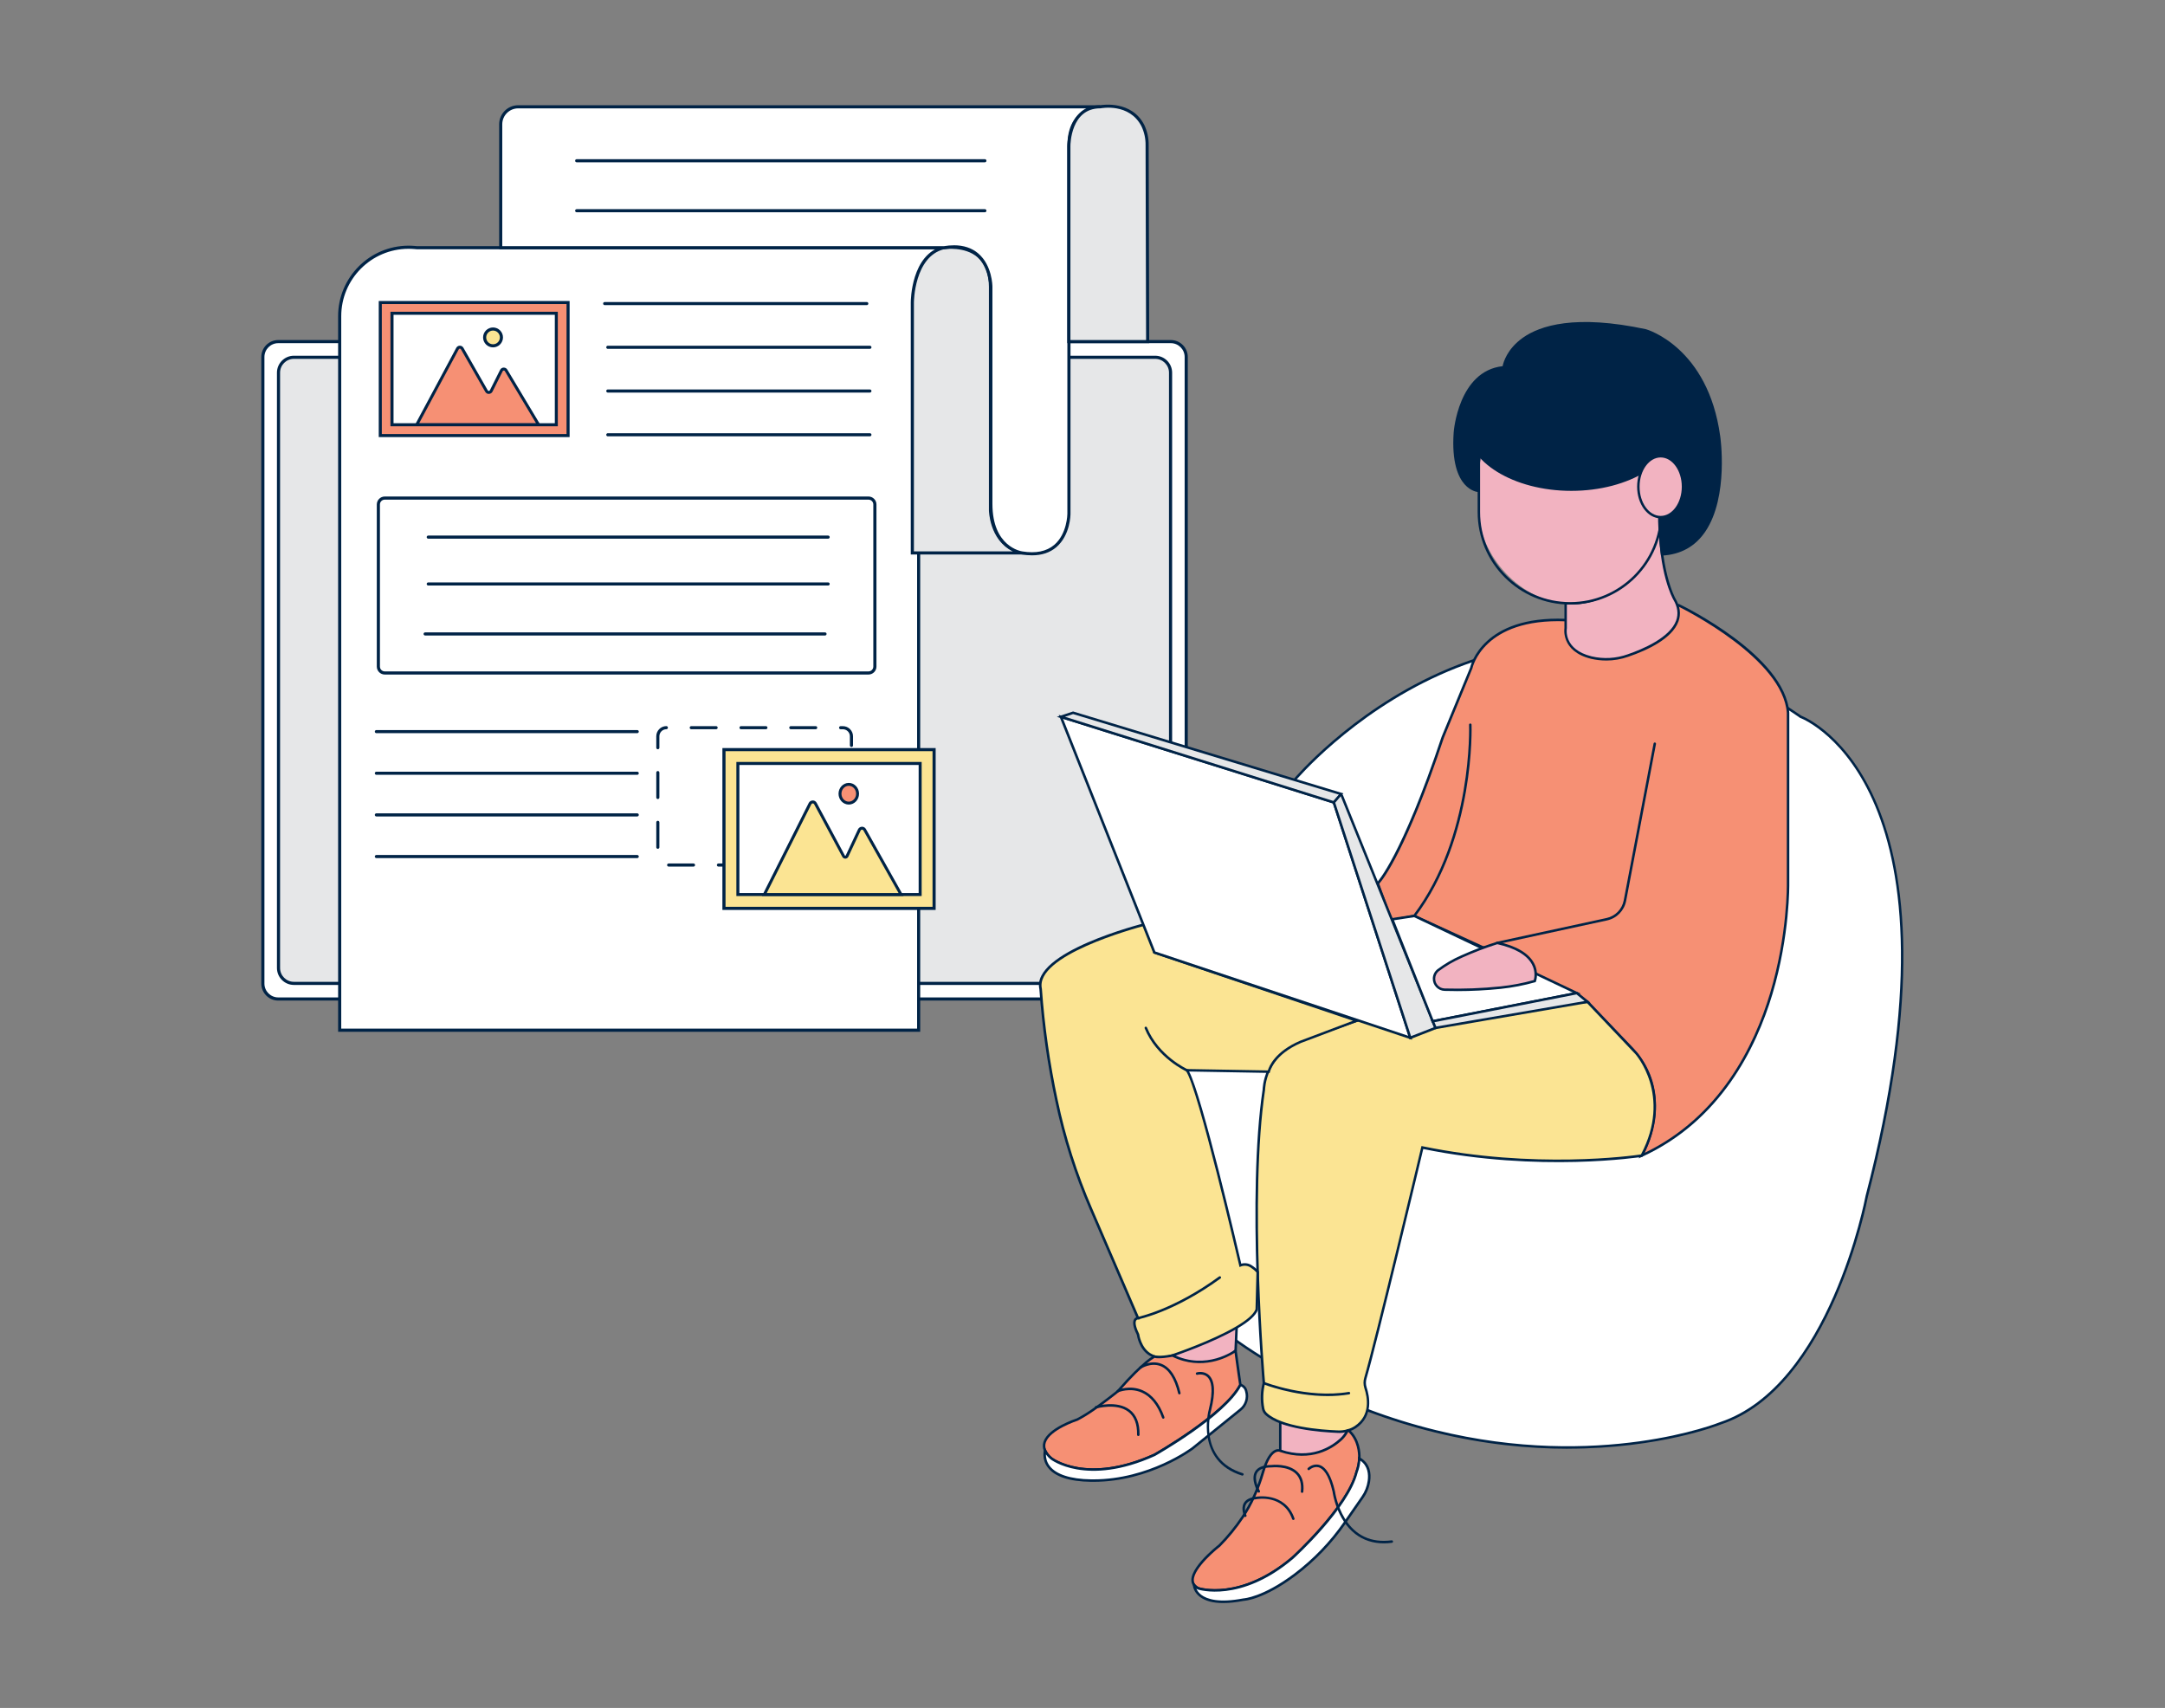 <?xml version="1.0" encoding="UTF-8"?>
<svg xmlns="http://www.w3.org/2000/svg" id="a" width="865.76" height="682.89" viewBox="0 0 865.76 682.89">
  <rect x="0" y="0" width="865.76" height="682.89" fill="#808080" stroke="none"/>
  <rect x="105.12" y="136.58" width="369.24" height="262.85" rx="6.16" ry="6.16" fill="#002346"></rect>
  <g>
    <rect x="105.12" y="136.58" width="369.24" height="262.85" rx="6.16" ry="6.16" fill="#fff"></rect>
    <path d="M468.2,400.06H111.27c-3.74,0-6.78-3.04-6.78-6.78V142.74c0-3.74,3.04-6.78,6.78-6.78H468.2c3.74,0,6.78,3.04,6.78,6.78v250.53c0,3.74-3.04,6.78-6.78,6.78ZM111.27,137.21c-3.05,0-5.53,2.48-5.53,5.53v250.53c0,3.05,2.48,5.53,5.53,5.53H468.2c3.05,0,5.53-2.48,5.53-5.53V142.74c0-3.05-2.48-5.53-5.53-5.53H111.27Z" fill="#002346"></path>
  </g>
  <g>
    <rect x="111.37" y="142.85" width="356.73" height="250.33" rx="6.16" ry="6.16" fill="#e6e7e8"></rect>
    <path d="M461.94,393.81H117.53c-3.74,0-6.78-3.04-6.78-6.78V149.01c0-3.74,3.04-6.78,6.78-6.78H461.94c3.74,0,6.78,3.04,6.78,6.78v238.02c0,3.74-3.04,6.78-6.78,6.78ZM117.53,143.48c-3.05,0-5.53,2.48-5.53,5.53v238.02c0,3.05,2.48,5.53,5.53,5.53H461.94c3.05,0,5.53-2.48,5.53-5.53V149.01c0-3.05-2.48-5.53-5.53-5.53H117.53Z" fill="#002346"></path>
  </g>
  <g>
    <path d="M379.85,99.04s-12.49,3.13-12.49,21.92V411.91H135.84V126.51c-.05-15.22,12.25-27.6,27.47-27.65,.84,0,1.67,.03,2.5,.11l.85,.07h213.2Z" fill="#fff"></path>
    <path d="M367.99,412.53H135.21V126.51c-.05-15.54,12.55-28.22,28.09-28.28,.88,0,1.71,.03,2.56,.11l.85,.08h218.11s-4.82,1.23-4.82,1.23c-.49,.12-12.02,3.28-12.02,21.31V412.53Zm-231.53-1.25h230.28V120.95c0-13.43,6.38-19.1,10.19-21.29H166.65l-.9-.08c-.81-.07-1.64-.1-2.45-.1-14.85,.05-26.89,12.17-26.84,27.03V411.28Z" fill="#002346"></path>
  </g>
  <g>
    <path d="M377.35,99.04s18.73-3.12,18.73,15.65v89.3s0,13.97,12.49,17.1h-43.73V120.95s0-18.78,12.51-21.92Z" fill="#e6e7e8"></path>
    <path d="M413.64,221.7h-49.43V120.95c0-.79,.15-19.31,12.98-22.52h.05c.35-.07,8.74-1.4,14.45,3.43,3.33,2.82,5.01,7.13,5.01,12.82v89.3c0,.55,.16,13.53,12.01,16.49l4.92,1.23Zm-48.18-1.25h39.56c-9.44-4.63-9.56-16.34-9.56-16.47V114.68c0-5.3-1.54-9.29-4.57-11.86-5.12-4.34-12.94-3.24-13.42-3.17-11.88,3-12.01,21.12-12.01,21.3v99.5Z" fill="#002346"></path>
  </g>
  <g>
    <path d="M200.23,99.04V49.68c0-3.86,3.13-6.98,6.98-6.98h232.73s-12.49,0-12.49,15.65V205.43s0,18.73-18.73,15.65c0,0-12.49-1.66-12.49-19.61V114.68s0-18.73-18.73-15.65H200.23Z" fill="#fff"></path>
    <path d="M412.68,222.04c-1.28,0-2.64-.12-4.06-.35-.11-.01-13.01-1.94-13.01-20.22V114.68c0-.08-.07-8.03-5.26-12.43-3.08-2.61-7.37-3.49-12.74-2.6h-.1s-177.9,0-177.9,0V49.68c0-4.19,3.41-7.6,7.6-7.6h232.73v1.25c-.48,0-11.86,.21-11.86,15.02V205.43c0,.35-.06,8.59-5.7,13.37-2.54,2.16-5.79,3.24-9.7,3.24Zm-31.22-123.97c3.91,0,7.16,1.08,9.7,3.24,5.63,4.78,5.7,13.03,5.7,13.38v86.79c0,17.15,11.46,18.92,11.95,18.99,5.39,.89,9.68,.01,12.76-2.6,5.19-4.4,5.26-12.35,5.26-12.43V58.35c0-9.36,4.39-13.33,8.09-15.02H207.21c-3.5,0-6.36,2.85-6.36,6.36v48.73h176.6c1.41-.23,2.74-.34,4.01-.34Z" fill="#002346"></path>
  </g>
  <g>
    <path d="M439.94,42.7s11.98-2.4,17.07,7.49c1.18,2.46,1.76,5.16,1.71,7.88l.21,78.51h-31.52V58.36s0-15.66,12.52-15.66Z" fill="#e6e7e8"></path>
    <path d="M459.56,137.21h-32.77V58.36c0-.16,.15-16.24,13.09-16.28,.99-.17,12.63-1.97,17.68,7.83,1.22,2.55,1.83,5.37,1.78,8.18l.21,79.12Zm-31.52-1.25h30.27l-.21-77.88c.05-2.63-.52-5.25-1.65-7.61-4.81-9.33-15.92-7.24-16.38-7.15h-.12c-11.76,.01-11.9,14.43-11.9,15.05v77.6Z" fill="#002346"></path>
  </g>
  <g>
    <path d="M152.07,120.95v53.2h75.1v-53.2h-75.1Zm70.4,48.88h-65.72v-44.58h65.71v44.58Z" fill="#f69074"></path>
    <path d="M227.78,174.76h-76.32v-54.41h76.32v54.41Zm-75.1-1.22h73.88v-51.98h-73.88v51.98Zm70.4-3.1h-66.94v-45.79h66.92v45.79Zm-65.71-1.22h64.5v-43.36h-64.5v43.36Z" fill="#002346"></path>
  </g>
  <g>
    <path d="M166.67,169.75l16.29-30.4c.4-.74,1.45-.75,1.86-.03l9.72,17.02c.42,.74,1.5,.71,1.88-.05l4.08-8.16c.38-.75,1.44-.79,1.87-.07l12.99,21.68h-48.69Z" fill="#f69074"></path>
    <path d="M216.38,170.34h-50.69l16.75-31.25c.29-.54,.82-.86,1.43-.87h.02c.6,0,1.13,.31,1.43,.83l9.73,17.02c.13,.23,.35,.23,.43,.24,.09,0,.3-.03,.42-.27l4.08-8.16c.27-.54,.81-.89,1.41-.91,.65,0,1.17,.28,1.48,.8l13.51,22.56Zm-48.74-1.16h46.69l-12.46-20.8c-.13-.22-.34-.22-.43-.23-.09,0-.3,.04-.41,.27l-4.08,8.16c-.27,.55-.82,.89-1.43,.91-.59,.06-1.17-.3-1.48-.83l-9.73-17.02c-.13-.22-.32-.24-.43-.24-.08,0-.3,.03-.42,.26l-15.83,29.54Z" fill="#002346"></path>
  </g>
  <g>
    <circle cx="197.16" cy="134.91" r="3.36" fill="#fbe493"></circle>
    <path d="M197.16,138.89c-2.2,0-3.98-1.79-3.98-3.98s1.79-3.98,3.98-3.98,3.98,1.79,3.98,3.98-1.79,3.98-3.98,3.98Zm0-6.72c-1.51,0-2.74,1.23-2.74,2.74s1.23,2.74,2.74,2.74,2.74-1.23,2.74-2.74-1.23-2.74-2.74-2.74Z" fill="#002346"></path>
  </g>
  <g>
    <path d="M746.49,478.37s-14,75.9-58.45,90.7c0,0-47.49,19.54-113.94,3.22-9.25-2.27-18.35-5.09-27.25-8.46,0,0-59.24-22.19-77.9-53.06l-17.87-82.27,66.63-116.68s87.31-104.8,202.41-25.21c-.03,0,69.61,25.99,26.37,191.76Z" fill="#fff"></path>
    <path d="M626.93,579.25c-15.57,0-33.48-1.69-52.95-6.47-9.23-2.26-18.42-5.12-27.31-8.48-.59-.22-59.62-22.61-78.15-53.27l-.06-.15-17.91-82.46,.09-.17,66.63-116.68c.27-.33,22.37-26.55,58.27-42.66,21.1-9.47,42.77-13.65,64.42-12.44,27.03,1.52,54.08,11.51,80.39,29.69,3.49,1.4,68.9,30.19,26.62,192.31-.29,1.54-14.8,76.42-58.78,91.06-.31,.13-24.18,9.7-61.27,9.7Zm-157.51-68.66c18.41,30.33,77.01,52.56,77.6,52.78,8.86,3.35,18,6.19,27.19,8.44,65.51,16.09,113.16-3,113.63-3.2,43.69-14.55,58.01-89.57,58.15-90.33v-.04c42.3-162.15-23.24-190.06-26.05-191.17l-.38-.15v-.08c-59.13-40.77-110.71-31.78-143.57-17.03-35.71,16.01-57.68,42.07-57.9,42.33l-66.48,116.44,17.81,82Z" fill="#002346"></path>
  </g>
  <g>
    <path d="M511.96,568.59v11.47s18.23,9.55,27.47-8.92c0,0-19.36,.03-27.47-2.55Z" fill="#f2b3c1"></path>
    <path d="M522.48,583.03c-5.83,0-10.49-2.4-10.75-2.53l-.26-.14v-12.44l.64,.2c7.95,2.53,27.11,2.51,27.32,2.53h.8s-.36,.71-.36,.71c-2.79,5.58-6.68,9.21-11.54,10.78-2,.64-3.98,.89-5.84,.89Zm-10.03-3.28c1.44,.68,8.54,3.72,15.58,1.45,4.4-1.42,7.96-4.64,10.59-9.57-3.69-.02-18.68-.25-26.17-2.38v10.5Z" fill="#002346"></path>
  </g>
  <g>
    <path d="M468.92,541.92c2.34,1.92,5.14,3.22,8.12,3.78,9.16,1.64,16.16-4.83,17.06-5.69l.4-9.19c-3,1-6.13,2.2-9.34,3.51-5.93,2.42-11.34,5-16.24,7.59Z" fill="#f2b3c1"></path>
    <path d="M480.03,546.46c-.99,0-2.02-.08-3.07-.27-3.06-.57-5.94-1.91-8.34-3.88l-.57-.47,.65-.35c5.32-2.81,10.8-5.37,16.28-7.61,3.58-1.46,6.64-2.61,9.37-3.52l.68-.23-.44,10.1-.14,.14c-1.16,1.11-6.8,6.09-14.41,6.09Zm-10.21-4.46c2.15,1.62,4.66,2.72,7.31,3.21,8.38,1.5,14.93-3.98,16.49-5.43l.36-8.27c-2.53,.86-5.37,1.94-8.63,3.27-5.23,2.13-10.45,4.56-15.53,7.22Z" fill="#002346"></path>
  </g>
  <g>
    <path d="M550.95,353.21s9.75-9.74,26-58.47l11.37-27.62s3.93-20.53,37.7-19.2l45.27-5.92s42.11,20.25,43.73,43v68.22s1.61,81.23-58.53,108.82c0,0,14.62-24.36-4.87-43.85l-16.82-17.63s-20.54,3-22.16-8.36c0,0,7.85-10.22-19.76-13.47l-27.36-12.52-9.21,1.72-5.36-14.72Z" fill="#f69074"></path>
    <path d="M655.23,463.17l.83-1.38c.14-.24,14.19-24.26-4.79-43.24l-16.65-17.45c-1.89,.24-13.05,1.47-18.96-2.95-1.98-1.48-3.17-3.46-3.51-5.87l-.03-.21,.13-.17c.07-.09,1.63-2.19,.56-4.7-1.15-2.7-5.55-6.27-19.98-7.97l-.15-.04-27.22-12.45-9.47,1.77-5.61-15.42,.22-.23c.1-.1,9.89-10.33,25.88-58.28l11.37-27.61c.27-1.2,5.23-20.86,38.2-19.55l45.33-5.93,.13,.06c1.73,.83,42.39,20.64,44.01,43.42v68.25c0,.19,.32,20.65-6.73,44.21-6.52,21.77-20.85,50.74-52.09,65.07l-1.47,.67Zm-20.25-63.14l.18,.19,16.82,17.63c16.91,16.91,8.35,37.68,5.65,43.11,29.96-14.38,43.83-42.55,50.2-63.81,7.01-23.41,6.7-43.71,6.69-43.91v-68.23c-1.54-21.54-40.71-41.2-43.31-42.48l-45.12,5.9c-33.01-1.31-37.24,18.6-37.27,18.8l-11.4,27.72c-14.96,44.86-24.32,56.64-25.89,58.4l5.11,14.03,8.95-1.67,.14,.07,27.29,12.48c11.94,1.41,18.9,4.3,20.71,8.58,1.11,2.62-.14,4.86-.56,5.5,.34,2.05,1.38,3.73,3.09,5.01,6,4.49,18.35,2.75,18.48,2.73l.26-.04Z" fill="#002346"></path>
  </g>
  <g>
    <path d="M626.08,241.21v10s-1.58,8.78,10.25,11.71c4.88,1.14,9.98,.86,14.7-.82,9.29-3.19,25.63-10.73,18.5-22.61,0,0-6.61-11.49-5.74-36.61,0,.02-6.44,40.03-37.71,38.33Z" fill="#f2b3c1"></path>
    <path d="M642.29,264.1c-2.03,0-4.07-.23-6.07-.7-12.14-3.01-10.64-12.18-10.62-12.28v-10.43s.51,.03,.51,.03c30.74,1.69,37.14-37.51,37.2-37.91l.42,.06h.56s0,.02,0,.03h0c-.85,24.66,5.61,36.23,5.68,36.35,1.89,3.16,2.31,6.26,1.23,9.22-2.49,6.83-12.25,11.44-20,14.1-2.88,1.02-5.88,1.54-8.9,1.54Zm-15.72-22.38v9.48c-.07,.43-1.34,8.46,9.88,11.23,4.79,1.12,9.78,.84,14.42-.81,6.18-2.12,16.91-6.7,19.4-13.51,.97-2.67,.58-5.49-1.15-8.39-.26-.45-5.85-10.43-5.89-32.07-1.7,6.37-5.72,17.73-14.02,25.59-6.3,5.96-13.91,8.82-22.62,8.46Z" fill="#002346"></path>
  </g>
  <g>
    <path d="M656.49,462.04s-40.6,6.5-87.71-3.24c0,0-18.37,77.14-22.76,92.09-.41,1.29-.41,2.66,0,3.95,1.17,3.5,2.74,11.19-4,15.71-.87,.58-1.83,1.03-2.83,1.33l-.39,.11c-1.3,.35-2.65,.5-4,.43-6.71-.27-22.61-1.51-28.57-7.13-.6-.58-1-1.33-1.15-2.15-.65-3.36-.54-6.82,.31-10.13,0,0-6.5-73.81,0-117.31,0,0,0-14.27,15.43-19.95,15-5.53,91-31.46,91-31.46,0,0,2.42,3,.79,7.91,0,0,.47,10.23,22.16,8.36l19.5,20.53s15.22,16.59,2.22,40.95Z" fill="#fbe493"></path>
    <path d="M535.45,572.94c-.22,0-.45,0-.67-.02-6.65-.27-22.79-1.51-28.89-7.26-.68-.66-1.13-1.5-1.3-2.42-.65-3.38-.55-6.92,.3-10.26-.25-2.9-6.32-74.94,.01-117.34,0-.07,.17-14.61,15.75-20.34,14.83-5.47,90.25-31.21,91.01-31.46l.33-.11,.22,.27c.1,.13,2.54,3.23,.91,8.28,.05,.42,.4,2.4,2.55,4.27,2.48,2.15,7.79,4.51,19.06,3.54l.24-.02,19.67,20.7c.16,.17,15.32,17.14,2.3,41.53l-.12,.22-.25,.04c-.41,.06-40.95,6.36-87.42-3.15-1.55,6.5-18.49,77.46-22.65,91.64-.38,1.2-.38,2.47,0,3.66,1.1,3.3,2.91,11.51-4.2,16.28-.92,.61-1.91,1.08-2.97,1.39l-.4,.11c-1.14,.31-2.31,.46-3.49,.46Zm76.18-188.05c-5.68,1.94-76.33,26.06-90.63,31.33-14.91,5.49-15.1,19.34-15.1,19.48-6.42,43.02-.07,116.53,0,117.27v.08s-.01,.08-.01,.08c-.83,3.22-.93,6.65-.3,9.91,.13,.73,.48,1.38,1.01,1.89,5.85,5.52,21.7,6.73,28.24,6.99,1.3,.07,2.6-.07,3.85-.41l.39-.11c.95-.28,1.86-.71,2.69-1.26,6.3-4.22,5.09-11.3,3.8-15.14-.44-1.4-.44-2.87,0-4.26,4.33-14.76,22.57-91.28,22.75-92.06l.11-.47,.48,.1c44.59,9.22,83.82,3.79,87.29,3.27,12.46-23.63-2.12-39.99-2.27-40.16l-19.33-20.35c-11.49,.95-17-1.56-19.6-3.83-2.71-2.38-2.86-4.91-2.86-5.02v-.09s.02-.09,.02-.09c1.26-3.79,0-6.34-.51-7.16Z" fill="#002346"></path>
  </g>
  <g>
    <path d="M542.49,408.1l-22.4,8.46c-11.37,4.88-12.75,11.94-12.75,11.94l-32.73-.57c4.87,6.5,21.4,78,21.4,78,1.49-.61,3.2-.4,4.5,.55h0c.91,.58,1.73,1.29,2.42,2.12l-.39,15c-.85,2.34-4,4.84-8.08,7.23-9.79,5.77-24.77,10.82-24.77,10.82-13,4.87-14.62-8.12-14.62-8.12-3.25-6.5,0-6.5,0-6.5l-18.78-43.58c-6.1-14.03-10.74-28.65-13.87-43.63-3.12-14.63-5.22-29.45-6.29-44.37-3.25-14.62,42.23-26,42.23-26l3.25,11.37,80.88,27.28Z" fill="#fbe493"></path>
    <path d="M464.35,543.24c-1.77,0-3.35-.42-4.73-1.25-4.03-2.44-4.91-7.55-5.03-8.31-1.46-2.94-1.83-5.04-1.09-6.23,.24-.39,.57-.63,.88-.76l-18.55-43.04c-6.1-14.04-10.77-28.75-13.9-43.73-3.12-14.59-5.24-29.55-6.3-44.44-3.31-14.85,40.73-26.05,42.61-26.52l.47-.12,3.31,11.58,81.96,27.64-23.71,8.95c-10.93,4.69-12.42,11.5-12.44,11.57l-.08,.41h-.42s-31.82-.56-31.82-.56c5.19,9.68,19.26,69.97,20.86,76.83,1.51-.43,3.14-.15,4.43,.8,.93,.59,1.78,1.34,2.51,2.2l.12,.14-.42,15.35c-.82,2.25-3.53,4.7-8.3,7.49-9.72,5.73-24.71,10.81-24.86,10.86-1.99,.75-3.83,1.12-5.51,1.12Zm-9.27-15.71s-.47,.02-.73,.46c-.3,.5-.55,1.86,1.18,5.32l.05,.16c0,.05,.72,5.35,4.57,7.67,2.41,1.46,5.57,1.47,9.38,.04,.17-.06,15.06-5.11,24.69-10.78,4.44-2.6,7.08-4.92,7.84-6.9l.38-14.72c-.63-.73-1.37-1.36-2.18-1.88-1.2-.87-2.7-1.05-4.04-.51l-.54,.22-.13-.57c-.17-.71-16.56-71.47-21.31-77.81l-.61-.82,33.36,.58c.48-1.62,2.89-7.58,12.94-11.89l21.11-7.97-79.8-26.92-3.19-11.15c-4.79,1.26-44.33,12.08-41.4,25.29,1.07,14.92,3.18,29.82,6.29,44.37,3.11,14.92,7.77,29.56,13.84,43.54l19.08,44.28h-.76Z" fill="#002346"></path>
  </g>
  <g>
    <path d="M543.56,583.11c-.05,1.84-.42,3.67-1.07,5.39-3.6,14.36-25.65,34.35-25.65,34.35-21.12,17.87-37.62,12.19-37.62,12.19-.66-.3-1.24-.76-1.7-1.33h0c-3.7-5,10.08-15.71,10.08-15.71,3.46-3.5,6.57-7.32,9.29-11.4,3.64-5.46,6.29-11.53,8.12-17.84,3.13-10.8,6.94-8.7,6.94-8.7,12.3,4.1,20.46-1.05,24.38-4.66,1.03-.98,1.88-2.13,2.51-3.4l.39-.11c3.66,3.27,4.44,8.03,4.33,11.21Z" fill="#f69074"></path>
    <path d="M485.91,636.36c-4.27,0-6.79-.82-6.85-.85-.77-.35-1.42-.86-1.93-1.49-3.96-5.35,9.58-15.97,10.16-16.42,3.38-3.42,6.48-7.23,9.19-11.28,3.43-5.15,6.14-11.1,8.05-17.7,1.47-5.07,3.3-8.09,5.43-8.98,1.28-.53,2.2-.04,2.24-.02,12.02,4,20.07-1.16,23.8-4.59,.98-.94,1.79-2.03,2.4-3.25l.1-.2,.87-.25,.21,.18c4.29,3.83,4.57,9.39,4.5,11.6-.06,1.91-.43,3.77-1.1,5.55-3.58,14.29-24.88,33.72-25.78,34.54-13.01,11.01-24.4,13.14-31.27,13.14Zm25.24-55.95c-.23,0-.52,.05-.85,.19-1.25,.54-3.1,2.43-4.8,8.31-1.94,6.69-4.69,12.74-8.18,17.97-2.74,4.11-5.88,7.96-9.36,11.47-3.77,2.94-12.83,11.28-10.03,15.06,.39,.49,.92,.9,1.51,1.17,.12,.04,16.46,5.34,37.09-12.12,.21-.19,21.97-20.04,25.49-34.09,.65-1.73,1-3.49,1.06-5.28h0c.07-2.03-.18-7.05-3.91-10.59-.64,1.22-1.47,2.32-2.47,3.27-3.89,3.59-12.3,8.96-24.88,4.77-.06-.03-.29-.14-.65-.14Z" fill="#002346"></path>
  </g>
  <g>
    <path d="M544.84,598.64l-7,10.08c-5.51,7.97-12.27,15.01-20,20.86-12.95,9.72-20.55,10-20.55,10-19,3.63-19.76-5.36-19.8-5.84,.46,.57,1.05,1.02,1.71,1.33,0,0,16.5,5.68,37.62-12.18,0,0,22.06-20,25.65-34.36,.65-1.72,1.02-3.55,1.07-5.39h0c3.87,2.19,4.31,6,3.88,9-.34,2.34-1.22,4.57-2.58,6.5Z" fill="#fff"></path>
    <path d="M489.17,640.95c-4.04,0-7.18-.82-9.35-2.47-2.41-1.83-2.77-4.06-2.82-4.7l-.13-1.61,1.02,1.26c.41,.51,.94,.92,1.53,1.19,.11,.04,16.46,5.34,37.09-12.11,.21-.19,21.98-20.05,25.49-34.1,.65-1.73,1-3.49,1.06-5.28l.02-.83,.72,.41c4.2,2.38,4.56,6.48,4.13,9.51-.35,2.41-1.27,4.73-2.67,6.71l-7,10.08c-5.55,8.03-12.32,15.09-20.11,20.97-12.93,9.7-20.52,10.09-20.83,10.1-3.03,.58-5.74,.87-8.14,.87Zm-10.76-5.75c.34,.75,.94,1.66,2.01,2.48,2.21,1.68,6.92,3.29,16.78,1.41,.15-.01,7.71-.42,20.34-9.91,7.7-5.82,14.4-12.8,19.89-20.75l7-10.08c1.31-1.86,2.17-4.03,2.49-6.28,.36-2.54,.11-5.91-2.93-8.05-.13,1.6-.48,3.18-1.06,4.69-3.57,14.29-24.88,33.73-25.78,34.55-21.1,17.85-37.95,12.34-38.12,12.28-.22-.1-.43-.21-.63-.34Z" fill="#002346"></path>
  </g>
  <g>
    <path d="M496.01,553.72c-6.2,12.1-34.37,28-34.37,28-27.58,12.46-41.26,1.38-41.26,1.38-1.04-.83-1.88-1.89-2.45-3.09-.49-1.07-.56-2.29-.18-3.41,1.81-5.42,13-9,13-9,2.19-1.15,4.31-2.45,6.33-3.87,.93-.63,1.84-1.28,2.72-1.93,2.94-2.13,5.47-4.16,6.57-5l.62-.52c.33-.39,.65-.77,1-1.12h0c2.23-2.55,4.18-4.61,5.87-6.29,1.85-1.83,3.38-3.18,4.56-4.2h0c1-.85,2.07-1.62,3.2-2.29,1.66,.68,7.28-.41,7.28-.41,13.79,6.79,25.18-1.9,25.18-1.9l1.25,9,.68,4.65Z" fill="#f69074"></path>
    <path d="M437.33,588.09c-11.38,0-17.17-4.53-17.26-4.6-1.09-.87-1.99-2-2.59-3.26-.55-1.2-.62-2.54-.2-3.79,1.87-5.59,12.85-9.17,13.32-9.32,2.08-1.1,4.19-2.39,6.19-3.8,.87-.59,1.78-1.23,2.71-1.92,2.2-1.59,4.17-3.13,5.48-4.15,.44-.34,.81-.63,1.08-.84l.6-.5c.3-.36,.62-.74,.97-1.09,2-2.29,3.98-4.42,5.87-6.29,1.84-1.82,3.35-3.16,4.58-4.22,1.02-.87,2.12-1.66,3.27-2.34l.21-.13,.23,.09c1.25,.51,5.47-.14,7-.44l.17-.03,.15,.07c13.34,6.57,24.54-1.76,24.66-1.85l.68-.52,2.07,14.65-.07,.14c-6.2,12.09-33.41,27.56-34.57,28.21-9.95,4.49-18.14,5.94-24.56,5.94Zm24.35-45.16c-1.03,.63-2.02,1.34-2.94,2.12-1.22,1.05-2.71,2.38-4.53,4.17-1.87,1.86-3.84,3.97-5.85,6.26-.35,.35-.66,.71-.97,1.08l-.09,.09-.62,.52c-.29,.22-.66,.51-1.09,.85-1.31,1.02-3.29,2.57-5.5,4.17-.94,.69-1.86,1.35-2.73,1.94-2.03,1.43-4.18,2.74-6.38,3.9-.19,.07-11.05,3.6-12.76,8.72-.34,1-.28,2.08,.16,3.04,.53,1.12,1.33,2.13,2.31,2.91,.14,.11,13.81,10.72,40.74-1.45,.24-.14,27.85-15.82,34.06-27.63l-.66-4.49-1.14-8.21c-2.69,1.73-12.95,7.34-24.87,1.56-1.02,.19-5.33,.94-7.15,.44Z" fill="#002346"></path>
  </g>
  <g>
    <path d="M498.35,556.22c.82,2.73-.12,5.69-2.36,7.45l-19.11,15.44s-16.89,12.88-39.63,12.88h-.9c-21.75-.31-18.42-12-18.42-12,.57,1.2,1.41,2.26,2.45,3.09,0,0,13.68,11.08,41.26-1.38,0,0,28.17-15.89,34.37-28,1.19,.34,2.09,1.31,2.34,2.52Z" fill="#fff"></path>
    <path d="M437.25,592.49h-.9c-8.79-.12-14.65-2.08-17.43-5.83-2.44-3.28-1.51-6.67-1.47-6.81l.36-1.27,.57,1.2c.54,1.13,1.34,2.13,2.31,2.91,.14,.11,13.81,10.72,40.74-1.45,.24-.14,28.07-15.93,34.13-27.77l.19-.36,.39,.11c1.37,.38,2.4,1.49,2.69,2.88,.87,2.94-.12,6.07-2.54,7.97l-19.1,15.43c-.18,.14-17.3,12.99-39.94,12.99Zm-19-10.96c-.01,1.16,.24,2.89,1.49,4.55,2.56,3.42,8.3,5.29,16.62,5.41h.89c22.3,0,39.16-12.65,39.33-12.78l19.1-15.43c2.1-1.65,2.96-4.37,2.2-6.92v-.04c-.19-.9-.8-1.64-1.62-2-6.57,12.04-33.22,27.17-34.36,27.82-27.58,12.46-41.68,1.45-41.82,1.33-.69-.55-1.3-1.21-1.81-1.94Z" fill="#002346"></path>
  </g>
  <g>
    <polygon points="424.25 286.61 461.61 380.83 563.95 414.94 533.39 320.84 424.25 286.61" fill="#fff"></polygon>
    <path d="M564.73,415.73l-.94-.31-102.56-34.18-.09-.22-37.75-95.2,110.39,34.62,.08,.25,30.87,95.04Zm-102.74-35.3l101.18,33.72-30.17-92.91-107.89-33.84,36.89,93.03Z" fill="#002346"></path>
  </g>
  <g>
    <polygon points="424.25 286.61 429.12 284.99 536.33 317.48 533.39 320.84 424.25 286.61" fill="#e6e7e8"></polygon>
    <path d="M533.55,321.41l-.31-.1-110.62-34.69,6.49-2.16,108.1,32.76-3.67,4.19Zm-107.67-34.82l107.35,33.67,2.21-2.53-106.32-32.22-3.25,1.08Z" fill="#002346"></path>
  </g>
  <g>
    <path d="M563.95,414.94l10.12-3.95-37.46-92.82c-.13-.32-.55-.39-.77-.13l-2.45,2.8,30.56,94.1Z" fill="#e6e7e8"></path>
    <path d="M563.64,415.6l-.16-.5-30.65-94.37,2.63-3.01c.22-.25,.55-.36,.88-.31,.33,.06,.6,.28,.73,.59l37.65,93.29-11.08,4.33Zm-29.69-94.65l30.31,93.33,9.16-3.57-37.27-92.35-2.2,2.59Z" fill="#002346"></path>
  </g>
  <g>
    <polygon points="572.91 408.34 630.54 397.07 565.57 366.21 556.74 367.55 572.91 408.34" fill="#fff"></polygon>
    <path d="M572.6,408.91l-16.55-41.76,9.6-1.46,.14,.07,66.34,31.51-59.53,11.64Zm-15.16-40.96l15.79,39.82,55.73-10.9-63.46-30.14-8.06,1.22Z" fill="#002346"></path>
  </g>
  <g>
    <polygon points="574.07 410.99 634.84 400.56 630.54 397.07 572.91 408.34 574.07 410.99" fill="#e6e7e8"></polygon>
    <path d="M573.77,411.55l-1.57-3.58,.61-.12,57.86-11.32,5.34,4.33-62.24,10.68Zm-.15-2.84l.75,1.72,59.3-10.18-3.26-2.65-56.79,11.11Z" fill="#002346"></path>
  </g>
  <g>
    <path d="M613.73,392.26c-4.46,1.26-9.02,2.14-13.63,2.62-7.44,.77-14.92,1.04-22.4,.83-2.41-.06-4.32-2.07-4.25-4.48,.03-1.25,.6-2.43,1.56-3.24,2.93-2.21,6.11-4.07,9.48-5.54h0c4.64-2.08,9.4-3.9,14.25-5.44,19.21,4.25,14.99,15.25,14.99,15.25Z" fill="#f2b3c1"></path>
    <path d="M582.55,396.27c-1.62,0-3.24-.02-4.86-.07-2.68-.07-4.8-2.31-4.73-4.99,.04-1.39,.67-2.71,1.74-3.6,2.98-2.25,6.2-4.13,9.6-5.61,4.64-2.08,9.45-3.92,14.3-5.46l.13-.04,.13,.03c7.53,1.67,12.44,4.55,14.6,8.57,2.05,3.82,.8,7.2,.74,7.34l-.09,.23-.24,.07c-4.47,1.27-9.08,2.15-13.71,2.64-5.82,.6-11.72,.9-17.6,.9Zm16.21-18.75c-4.77,1.52-9.5,3.33-14.07,5.38-3.33,1.45-6.49,3.3-9.39,5.48-.83,.7-1.34,1.75-1.37,2.86-.06,2.14,1.64,3.92,3.78,3.98,7.44,.21,14.95-.07,22.34-.83,4.49-.47,8.96-1.32,13.29-2.53,.22-.78,.79-3.43-.77-6.31-2.01-3.72-6.66-6.42-13.81-8.03Z" fill="#002346"></path>
  </g>
  <g>
    <rect x="591.38" y="140.23" width="73" height="101" rx="36.5" ry="36.5" fill="#f2b3c1"></rect>
    <path d="M627.88,241.72c-20.4,0-36.99-16.59-36.99-36.99v-28c0-20.4,16.59-36.99,36.99-36.99s36.99,16.59,36.99,36.99v28c0,20.4-16.59,36.99-36.99,36.99Zm0-101c-19.86,0-36.01,16.15-36.01,36.01v28c0,19.86,16.15,36.01,36.01,36.01s36.01-16.15,36.01-36.01v-28c0-19.86-16.15-36.01-36.01-36.01Z" fill="#002346"></path>
  </g>
  <g>
    <path d="M664.66,221.64s-1.74-13.11-.87-18.75c-2.38-1.35-4.11-3.59-4.82-6.23-4.06-12-7.31-9.13-7.31-9.13-35.74,13-47.11-29.24-47.11-29.24-.82-2.49-2-2.52-3-2-.04,.01-.07,.04-.1,.07-.55,.37-1.03,.84-1.42,1.38l-.13,.17c-11.12,20.8-8.81,38.32-8.81,38.32,0,0-10.92-.63-9.3-23.37,0,0,1.63-24.37,19.5-26,0,0,3.24-26.22,56.85-14.73,0,0,24.36,6.61,29.24,42.34,.02,.06,6.51,45.55-22.72,47.17Z" fill="#002346"></path>
    <path d="M664.23,222.16l-.06-.46c-.07-.53-1.67-12.75-.92-18.55-2.33-1.42-4.05-3.72-4.76-6.36-2.42-7.15-4.47-8.71-5.47-9-.64-.19-1.01,.11-1.03,.12l-.15,.09c-9.83,3.58-18.76,3.33-26.54-.71-15.47-8.04-21.17-28.66-21.23-28.87-.33-1-.76-1.64-1.22-1.83-.29-.12-.63-.07-1.05,.14l-.06,.05c-.5,.34-.94,.76-1.29,1.26l-.14,.18c-10.86,20.33-8.74,37.78-8.71,37.95l.08,.6-.6-.04c-.12,0-2.86-.2-5.45-3.14-2.45-2.79-5.18-8.65-4.32-20.76,.02-.24,1.84-24.46,19.57-26.42,.3-1.5,1.77-6.87,8.05-11.34,6.9-4.91,21.05-9.48,49.33-3.42,.27,.07,24.76,7.12,29.63,42.76,.04,.1,3.51,24.15-5.95,38.13-4.03,5.96-9.83,9.19-17.24,9.6l-.46,.03Zm-11.62-35.43c.2,0,.41,.02,.63,.08,2.14,.57,4.23,3.83,6.21,9.68,.68,2.52,2.35,4.68,4.59,5.95l.3,.17-.05,.34c-.76,4.91,.52,15.77,.81,18.14,6.18-.45,11.16-2.99,14.83-7.54,10.57-13.13,7-38.76,6.96-39.01-4.78-34.98-28.64-41.88-28.88-41.94-27.86-5.97-41.75-1.53-48.48,3.24-6.88,4.88-7.73,11.01-7.74,11.07l-.05,.4-.4,.04c-17.24,1.57-19.03,25.3-19.05,25.54-.84,11.73,1.74,17.35,4.04,20,1.63,1.87,3.32,2.51,4.2,2.73-.28-3.43-.92-19.52,8.93-37.95l.17-.24c.41-.57,.91-1.06,1.5-1.46,.07-.07,.16-.12,.26-.16,.62-.33,1.26-.39,1.84-.16,.77,.31,1.36,1.12,1.8,2.47,.06,.23,5.66,20.43,20.73,28.27,7.5,3.9,16.13,4.13,25.66,.68,.23-.17,.65-.36,1.19-.36Z" fill="#002346"></path>
  </g>
  <path d="M565.57,366.71c-.11,0-.21-.03-.3-.1-.22-.17-.26-.48-.1-.7,23.8-31.5,22.31-75.68,22.29-76.12-.01-.28,.2-.51,.48-.52,.27,.01,.51,.2,.52,.48,.02,.45,1.53,44.97-22.49,76.76-.1,.13-.25,.2-.4,.2Z" fill="#002346"></path>
  <path d="M598.74,377.51c-.23,0-.44-.16-.49-.39-.06-.27,.11-.54,.38-.59l43.8-9.48c3.51-.76,6.21-3.53,6.88-7.06l11.93-62.71c.05-.27,.31-.45,.58-.4,.27,.05,.45,.31,.4,.58l-11.93,62.71c-.75,3.92-3.75,7-7.65,7.85l-43.8,9.48s-.07,.01-.11,.01Z" fill="#002346"></path>
  <path d="M474.61,428.43c-.07,0-.14-.01-.2-.04-.12-.05-11.84-5.4-16.67-17.21-.1-.26,.02-.55,.27-.65,.26-.1,.55,.02,.65,.27,4.68,11.43,16.04,16.62,16.16,16.67,.25,.11,.37,.41,.25,.66-.08,.19-.27,.3-.46,.3Z" fill="#002346"></path>
  <path d="M455.07,527.53c-.23,0-.44-.17-.49-.41-.05-.27,.13-.53,.4-.58,.14-.03,14.26-2.85,32.52-16.17,.22-.16,.54-.11,.7,.11,.16,.22,.11,.54-.11,.7-18.46,13.46-32.78,16.31-32.93,16.34-.03,0-.06,0-.09,0Z" fill="#002346"></path>
  <path d="M530.91,558.2c-13.69,0-25.56-4.67-25.71-4.73-.26-.1-.38-.39-.28-.65,.1-.26,.39-.38,.65-.28,.17,.07,17.16,6.74,33.77,3.99,.28-.05,.53,.14,.58,.41,.04,.27-.14,.53-.41,.58-2.89,.48-5.78,.68-8.6,.68Z" fill="#002346"></path>
  <path d="M455.19,574.17h0c-.28,0-.5-.23-.49-.51,.08-4.26-1.1-7.35-3.51-9.19-4.72-3.61-12.71-1.32-12.79-1.3-.26,.08-.54-.07-.62-.34-.08-.26,.07-.54,.34-.62,.35-.1,8.54-2.45,13.67,1.46,2.68,2.05,4,5.41,3.91,10.01,0,.27-.23,.49-.5,.49Z" fill="#002346"></path>
  <path d="M465.17,567.25c-.21,0-.4-.13-.47-.33-1.86-5.19-4.62-8.61-8.21-10.16-4.71-2.04-9.25-.1-9.3-.08-.25,.11-.55,0-.66-.26-.11-.25,0-.55,.26-.66,.2-.09,4.99-2.13,10.09,.08,3.86,1.67,6.8,5.28,8.75,10.74,.09,.26-.04,.55-.3,.64-.06,.02-.11,.03-.17,.03Z" fill="#002346"></path>
  <path d="M471.62,557.52c-.23,0-.43-.15-.49-.38-1.44-5.97-3.81-9.65-7.05-10.93-3.85-1.53-7.69,.94-7.73,.97-.23,.15-.54,.09-.69-.14-.15-.23-.09-.54,.14-.69,.17-.11,4.29-2.78,8.63-1.07,3.57,1.41,6.15,5.32,7.67,11.63,.06,.27-.1,.54-.37,.6-.04,0-.08,.01-.12,.01Z" fill="#002346"></path>
  <path d="M496.84,590.01s-.1,0-.15-.02c-18.79-5.79-13.42-26.06-13.36-26.27,2.13-8.35,.91-11.73-.48-13.09-1.62-1.59-4-.94-4.02-.94-.26,.08-.54-.08-.62-.35-.08-.26,.08-.54,.34-.62,.12-.04,2.94-.81,4.98,1.18,2.31,2.25,2.57,6.98,.76,14.07-.22,.81-5.16,19.55,12.69,25.05,.26,.08,.41,.36,.33,.62-.07,.21-.26,.35-.48,.35Z" fill="#002346"></path>
  <path d="M517.18,607.74c-.21,0-.4-.13-.47-.33-3.51-9.95-13.91-8.06-14.35-7.97-2.11,.23-3.48,.91-4.11,2.05-1.01,1.83,.18,4.3,.19,4.32,.12,.25,.02,.55-.23,.67-.25,.12-.55,.02-.67-.23-.06-.12-1.43-2.96-.17-5.24,.79-1.44,2.42-2.3,4.84-2.56,.07-.02,11.64-2.14,15.44,8.63,.09,.26-.04,.55-.31,.64-.05,.02-.11,.03-.17,.03Z" fill="#002346"></path>
  <path d="M520.68,596.89s-.04,0-.06,0c-.27-.03-.47-.28-.44-.55,.33-3.05-.33-5.42-1.99-7.05-3.35-3.3-9.69-2.56-9.75-2.56-2.99,0-4.89,.73-5.71,2.17-1.53,2.69,1.05,7.11,1.08,7.16,.14,.24,.06,.54-.17,.69-.24,.14-.54,.06-.68-.17-.12-.2-2.91-4.96-1.09-8.16,1.01-1.78,3.21-2.68,6.52-2.68,.22-.03,6.82-.8,10.52,2.84,1.88,1.85,2.65,4.5,2.28,7.87-.03,.26-.25,.45-.5,.45Z" fill="#002346"></path>
  <path d="M553.39,617.08c-4.37,0-8.19-1.24-11.4-3.71-7.61-5.87-9.05-16.46-9.11-16.91-1.64-7.19-3.92-9.29-5.54-9.77-1.98-.59-3.64,.98-3.66,.99-.2,.19-.52,.18-.71-.01-.19-.2-.18-.52,.01-.71,.08-.08,2.12-1.99,4.63-1.23,2.72,.82,4.82,4.37,6.23,10.55,.02,.1,.77,5.68,3.95,10.85,4.22,6.86,10.51,9.8,18.71,8.74,.27-.04,.52,.16,.56,.43,.04,.27-.16,.52-.43,.56-1.12,.14-2.21,.22-3.26,.22Z" fill="#002346"></path>
  <path d="M393.85,64.89H230.6c-.34,0-.62-.28-.62-.62s.28-.62,.62-.62h163.25c.34,0,.62,.28,.62,.62s-.28,.62-.62,.62Z" fill="#002346"></path>
  <path d="M393.85,84.87H230.6c-.34,0-.62-.28-.62-.62s.28-.62,.62-.62h163.25c.34,0,.62,.28,.62,.62s-.28,.62-.62,.62Z" fill="#002346"></path>
  <path d="M346.62,122h-104.82c-.34,0-.62-.28-.62-.62s.28-.62,.62-.62h104.82c.34,0,.62,.28,.62,.62s-.28,.62-.62,.62Z" fill="#002346"></path>
  <path d="M347.87,139.48h-104.82c-.34,0-.62-.28-.62-.62s.28-.62,.62-.62h104.82c.34,0,.62,.28,.62,.62s-.28,.62-.62,.62Z" fill="#002346"></path>
  <path d="M347.87,156.96h-104.82c-.34,0-.62-.28-.62-.62s.28-.62,.62-.62h104.82c.34,0,.62,.28,.62,.62s-.28,.62-.62,.62Z" fill="#002346"></path>
  <path d="M347.87,174.45h-104.82c-.34,0-.62-.28-.62-.62s.28-.62,.62-.62h104.82c.34,0,.62,.28,.62,.62s-.28,.62-.62,.62Z" fill="#002346"></path>
  <path d="M347.3,269.7H153.86c-1.75,0-3.18-1.43-3.18-3.18v-64.82c0-1.75,1.43-3.18,3.18-3.18h193.44c1.75,0,3.18,1.43,3.18,3.18v64.82c0,1.75-1.43,3.18-3.18,3.18Zm-193.44-69.93c-1.06,0-1.93,.87-1.93,1.93v64.82c0,1.06,.87,1.93,1.93,1.93h193.44c1.06,0,1.93-.87,1.93-1.93v-64.82c0-1.06-.87-1.93-1.93-1.93H153.86Z" fill="#002346"></path>
  <g>
    <path d="M331.17,215.38H171.25c-.34,0-.62-.28-.62-.62s.28-.62,.62-.62h159.92c.34,0,.62,.28,.62,.62s-.28,.62-.62,.62Z" fill="#002346"></path>
    <path d="M331.17,234.11H171.25c-.34,0-.62-.28-.62-.62s.28-.62,.62-.62h159.92c.34,0,.62,.28,.62,.62s-.28,.62-.62,.62Z" fill="#002346"></path>
    <path d="M329.92,254.09H170c-.34,0-.62-.28-.62-.62s.28-.62,.62-.62h159.92c.34,0,.62,.28,.62,.62s-.28,.62-.62,.62Z" fill="#002346"></path>
  </g>
  <path d="M327.11,346.49c-.34,0-.62-.28-.62-.62s.28-.62,.62-.62h9.95c.34,0,.64,.28,.64,.62s-.26,.62-.6,.62v0s-9.99,0-9.99,0Zm-9.96,0h-9.95c-.34,0-.62-.28-.62-.62s.28-.62,.62-.62h9.95c.34,0,.62,.28,.62,.62s-.28,.62-.62,.62Zm-19.91,0h-9.95c-.34,0-.62-.28-.62-.62s.28-.62,.62-.62h9.95c.34,0,.62,.28,.62,.62s-.28,.62-.62,.62Zm-19.91,0h-9.95c-.34,0-.62-.28-.62-.62s.28-.62,.62-.62h9.95c.34,0,.62,.28,.62,.62s-.28,.62-.62,.62Zm-14.27-7.11c-.34,0-.62-.28-.62-.62v-9.96c0-.34,.28-.62,.62-.62s.62,.28,.62,.62v9.96c0,.34-.28,.62-.62,.62Zm77.42-.92c-.34,0-.62-.28-.62-.62v-9.96c0-.34,.28-.62,.62-.62s.62,.28,.62,.62v9.96c0,.34-.28,.62-.62,.62Zm-77.42-18.98c-.34,0-.62-.28-.62-.62v-9.96c0-.34,.28-.62,.62-.62s.62,.28,.62,.62v9.96c0,.34-.28,.62-.62,.62Zm77.42-.92c-.34,0-.62-.28-.62-.62v-9.96c0-.34,.28-.62,.62-.62s.62,.28,.62,.62v9.96c0,.34-.28,.62-.62,.62Zm-77.42-18.98c-.34,0-.62-.28-.62-.62v-4.59c0-2.22,1.81-4.04,4.03-4.05h0c.34,0,.62,.28,.62,.62,0,.34-.28,.63-.62,.63-1.54,0-2.79,1.27-2.79,2.8v4.59c0,.34-.28,.62-.62,.62Zm77.42-.92c-.34,0-.62-.28-.62-.62v-3.66c0-1.54-1.26-2.8-2.8-2.8h-.91c-.34,0-.62-.28-.62-.62s.28-.62,.62-.62h.91c2.23,0,4.05,1.82,4.05,4.05v3.66c0,.34-.28,.62-.62,.62Zm-14.29-7.09h-9.96c-.34,0-.62-.28-.62-.62s.28-.62,.62-.62h9.96c.34,0,.62,.28,.62,.62s-.28,.62-.62,.62Zm-19.91,0h-9.96c-.34,0-.62-.28-.62-.62s.28-.62,.62-.62h9.96c.34,0,.62,.28,.62,.62s-.28,.62-.62,.62Zm-19.91,0h-9.95c-.34,0-.62-.28-.62-.62s.28-.62,.62-.62h9.95c.34,0,.62,.28,.62,.62s-.28,.62-.62,.62Z" fill="#002346"></path>
  <g>
    <rect x="289.5" y="299.72" width="84.03" height="63.47" fill="#fbe493"></rect>
    <path d="M374.16,363.82h-85.28v-64.72h85.28v64.72Zm-84.03-1.25h82.78v-62.23h-82.78v62.23Z" fill="#002346"></path>
  </g>
  <g>
    <rect x="295.07" y="305.25" width="72.89" height="52.4" fill="#fff"></rect>
    <path d="M368.56,358.26h-74.09v-53.61h74.09v53.61Zm-72.89-1.2h71.69v-51.2h-71.69v51.2Z" fill="#002346"></path>
  </g>
  <g>
    <path d="M305.66,357.66l18.27-36.35c.44-.87,1.68-.89,2.14-.03l11.28,21.06c.3,.55,1.1,.53,1.37-.04l4.91-10.47c.42-.89,1.66-.93,2.14-.08l14.56,25.91h-54.67Z" fill="#fbe493"></path>
    <path d="M361.32,358.24h-56.62l18.7-37.2c.3-.6,.91-.98,1.58-.99,.67-.05,1.28,.35,1.6,.94l11.28,21.07c.05,.09,.12,.12,.17,.09,.05,0,.12-.02,.16-.1l4.91-10.47c.29-.61,.88-1,1.55-1.03,.64-.04,1.29,.32,1.62,.91l15.05,26.78Zm-54.72-1.17h52.73l-14.07-25.04c-.12-.21-.36-.32-.56-.32-.24,0-.44,.14-.54,.36l-4.91,10.47c-.22,.46-.67,.76-1.19,.78-.5,0-.98-.26-1.22-.71l-11.28-21.06c-.11-.21-.31-.33-.55-.33h0c-.24,0-.44,.13-.55,.34l-17.85,35.51Z" fill="#002346"></path>
  </g>
  <g>
    <ellipse cx="339.42" cy="317.36" rx="3.52" ry="3.75" fill="#f69074"></ellipse>
    <path d="M339.42,321.69c-2.26,0-4.1-1.94-4.1-4.33s1.84-4.33,4.1-4.33,4.1,1.94,4.1,4.33-1.84,4.33-4.1,4.33Zm0-7.5c-1.62,0-2.93,1.42-2.93,3.17s1.32,3.17,2.93,3.17,2.93-1.42,2.93-3.17-1.32-3.17-2.93-3.17Z" fill="#002346"></path>
  </g>
  <path d="M254.83,293.14h-104.33c-.34,0-.62-.28-.62-.62s.28-.62,.62-.62h104.33c.34,0,.62,.28,.62,.62s-.28,.62-.62,.62Z" fill="#002346"></path>
  <path d="M254.83,309.79h-104.33c-.34,0-.62-.28-.62-.62s.28-.62,.62-.62h104.33c.34,0,.62,.28,.62,.62s-.28,.62-.62,.62Z" fill="#002346"></path>
  <path d="M254.83,326.44h-104.33c-.34,0-.62-.28-.62-.62s.28-.62,.62-.62h104.33c.34,0,.62,.28,.62,.62s-.28,.62-.62,.62Z" fill="#002346"></path>
  <path d="M254.83,343.09h-104.33c-.34,0-.62-.28-.62-.62s.28-.62,.62-.62h104.33c.34,0,.62,.28,.62,.62s-.28,.62-.62,.62Z" fill="#002346"></path>
  <g>
    <ellipse cx="628.36" cy="170.25" rx="41.5" ry="25.5" fill="#002346"></ellipse>
    <path d="M628.36,196.26c-23.16,0-42-11.66-42-26s18.84-26,42-26,42,11.66,42,26-18.84,26-42,26Zm0-51c-22.61,0-41,11.21-41,25s18.39,25,41,25,41-11.21,41-25-18.39-25-41-25Z" fill="#002346"></path>
  </g>
  <g>
    <ellipse cx="664.09" cy="194.59" rx="8.93" ry="12.18" fill="#f2b3c1"></ellipse>
    <path d="M664.09,207.26c-5.2,0-9.42-5.68-9.42-12.67s4.23-12.67,9.42-12.67,9.42,5.68,9.42,12.67-4.23,12.67-9.42,12.67Zm0-24.36c-4.65,0-8.44,5.24-8.44,11.69s3.79,11.69,8.44,11.69,8.44-5.24,8.44-11.69-3.79-11.69-8.44-11.69Z" fill="#002346"></path>
  </g>
</svg>
